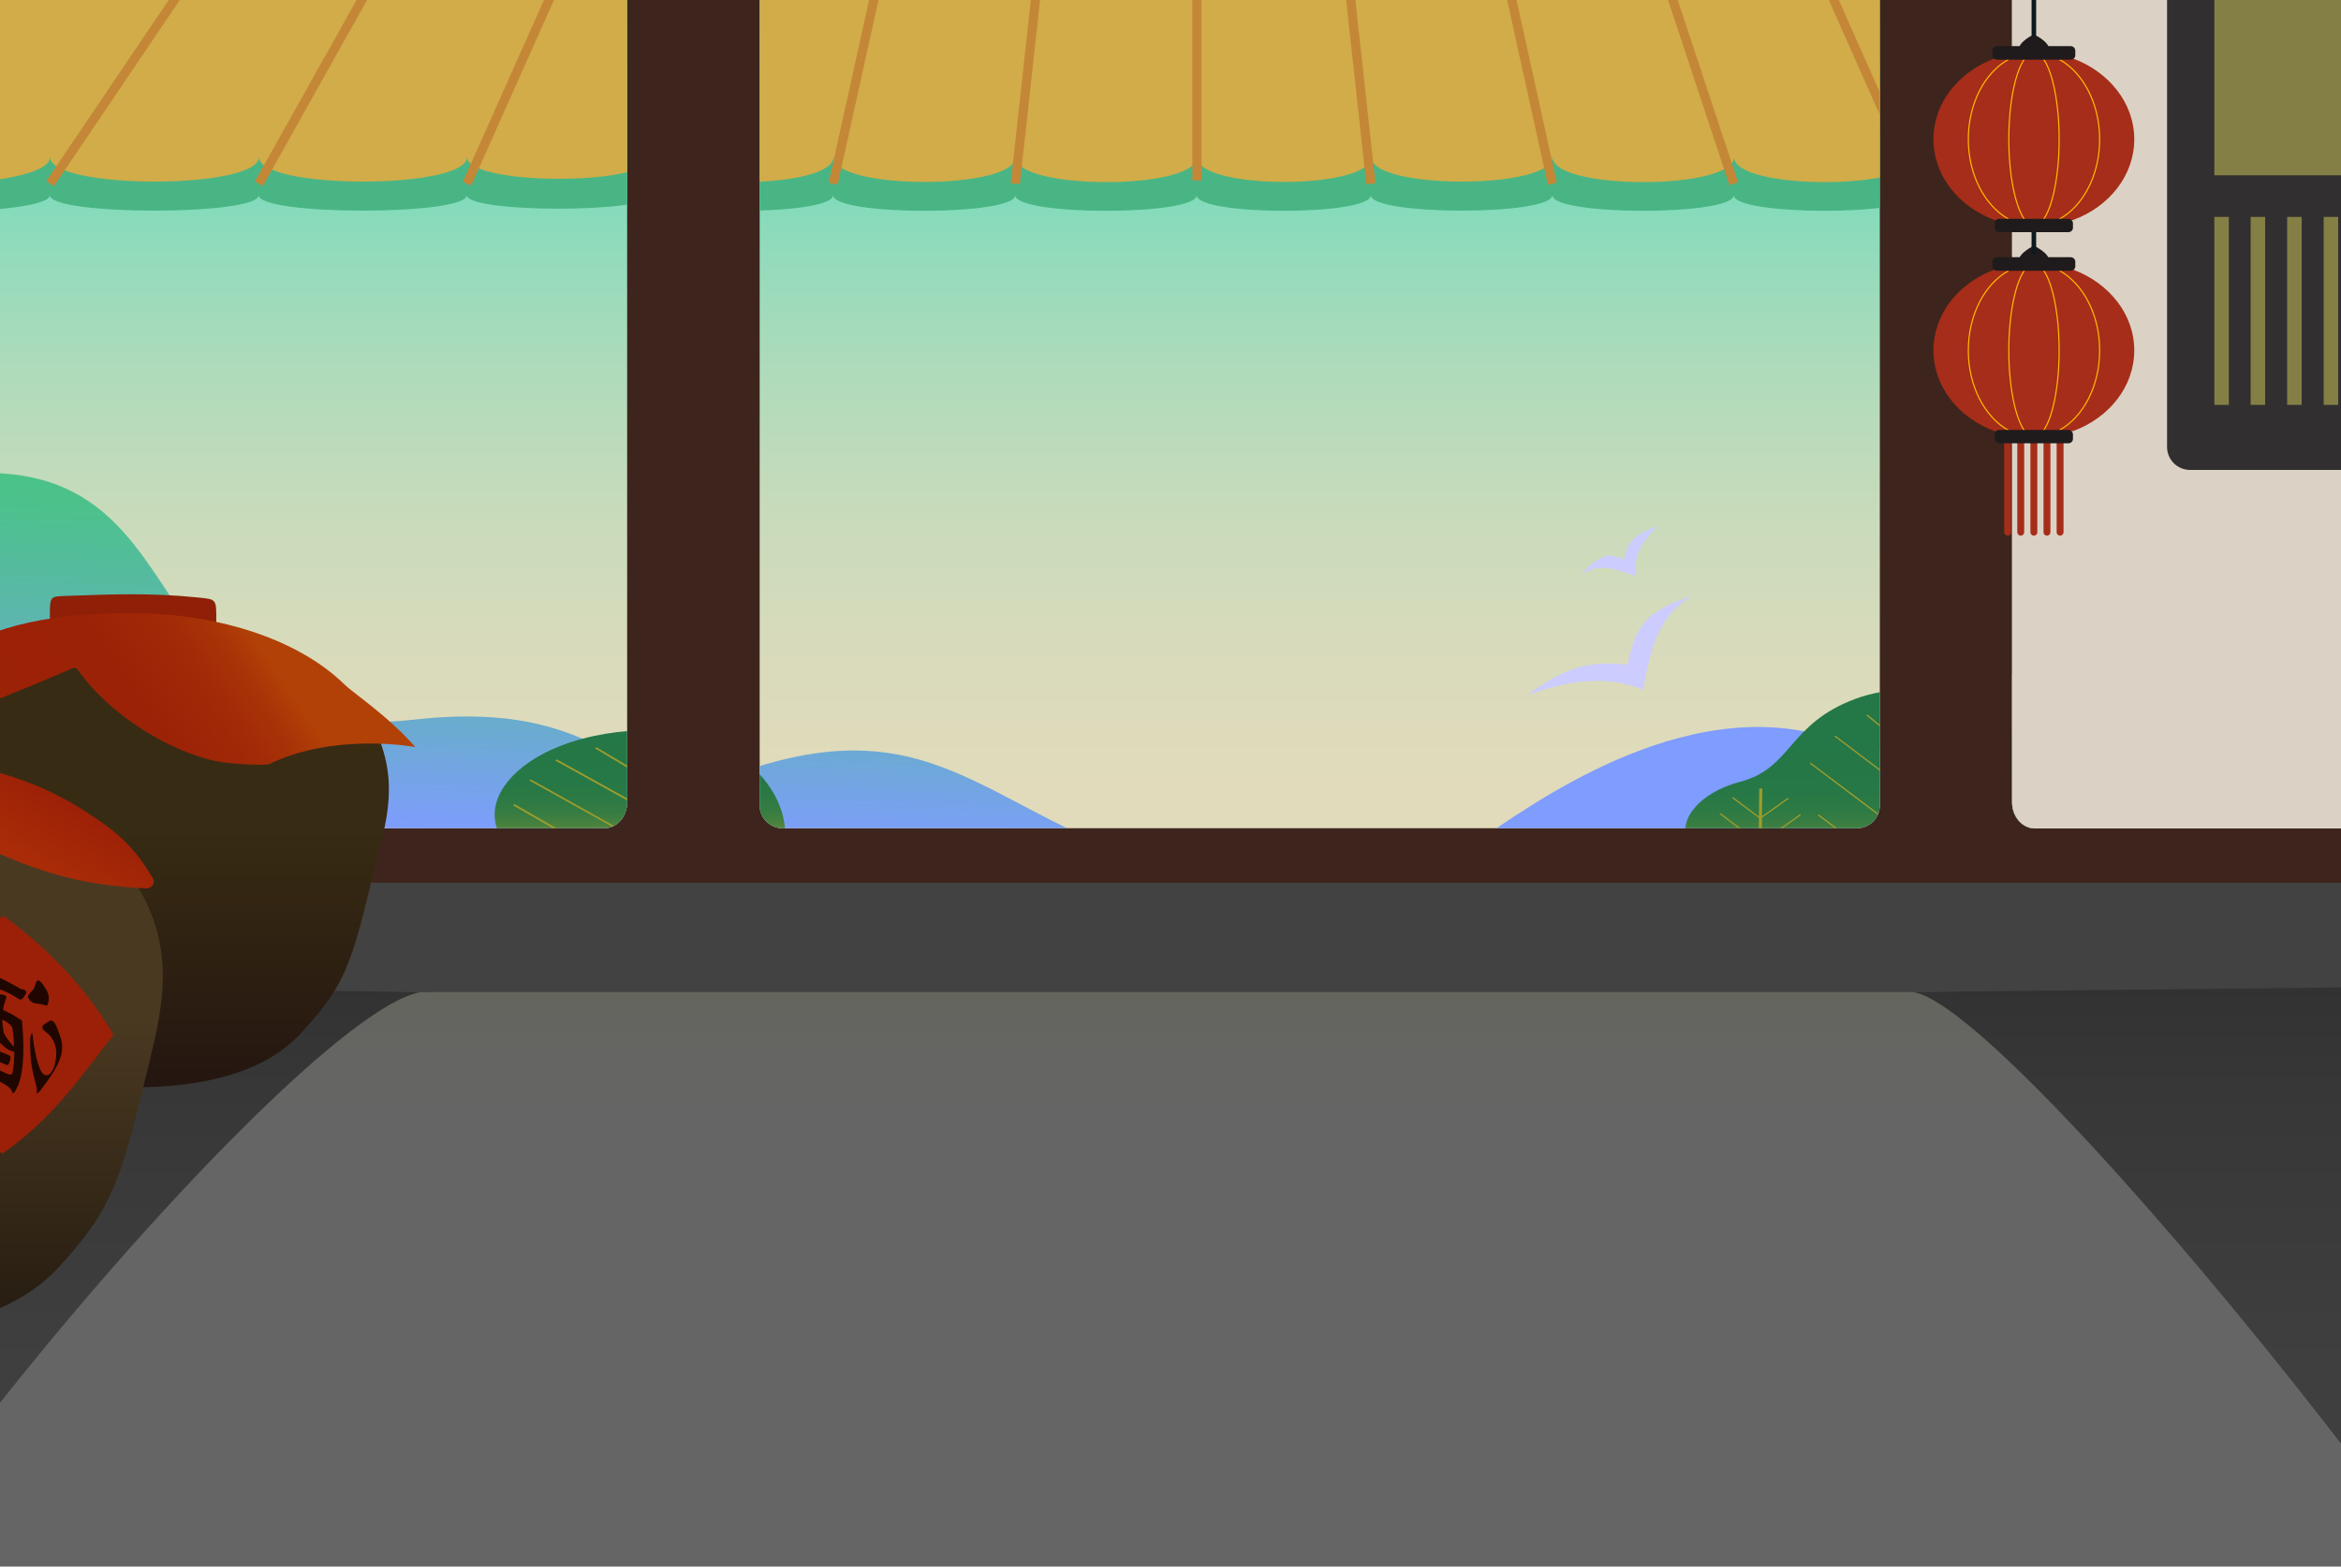<?xml version="1.0" encoding="utf-8"?>
<!-- Generator: Adobe Illustrator 24.3.0, SVG Export Plug-In . SVG Version: 6.00 Build 0)  -->
<svg version="1.1" id="bg_1_" xmlns="http://www.w3.org/2000/svg" xmlns:xlink="http://www.w3.org/1999/xlink" x="0px" y="0px"
	 viewBox="0 0 1000 670" style="enable-background:new 0 0 1000 670;" xml:space="preserve">
<style type="text/css">
	.st0{clip-path:url(#SVGID_2_);}
	.st1{fill:#3D251D;}
	.st2{clip-path:url(#XMLID_2_);fill:url(#天空_2_);}
	.st3{clip-path:url(#XMLID_2_);fill:url(#右_前山_1_);}
	.st4{clip-path:url(#XMLID_2_);fill:url(#左_前山_1_);}
	.st5{clip-path:url(#XMLID_2_);}
	.st6{fill:url(#SVGID_3_);}
	.st7{fill:#9D9C2D;}
	.st8{fill:url(#SVGID_4_);}
	.st9{fill:#49B584;}
	.st10{fill:#D1AC49;}
	.st11{fill:none;stroke:#C48737;stroke-width:3.921;stroke-miterlimit:10;}
	.st12{clip-path:url(#XMLID_2_);fill:#DBD2C5;}
	.st13{fill:#322F30;}
	.st14{fill:#847F45;}
	.st15{fill:#424242;}
	.st16{fill:url(#地板_1_);}
	.st17{fill:url(#SVGID_5_);}
	.st18{fill:url(#SVGID_6_);}
	.st19{fill:#8F2007;}
	.st20{fill:url(#SVGID_7_);}
	.st21{clip-path:url(#XMLID_6_);fill:#9B2007;}
	.st22{opacity:0.8;clip-path:url(#XMLID_6_);}
	.st23{fill:url(#SVGID_8_);}
	.st24{fill:none;stroke:#A62D19;stroke-width:2.941;stroke-linecap:round;stroke-linejoin:round;stroke-miterlimit:10;}
	.st25{fill:#1F1B1C;}
	.st26{fill:#A62D19;stroke:#A62D19;stroke-width:0.98;stroke-miterlimit:10;}
	.st27{fill:none;stroke:#FFBA00;stroke-width:0.49;stroke-linecap:round;stroke-linejoin:round;stroke-miterlimit:10;}
	.st28{fill:none;stroke:#0E191F;stroke-width:1.961;stroke-linecap:round;stroke-linejoin:round;stroke-miterlimit:10;}
	.st29{fill:#CCCCFF;}
</style>
<g>
	<defs>
		<rect id="SVGID_1_" width="1000" height="670"/>
	</defs>
	<clipPath id="SVGID_2_">
		<use xlink:href="#SVGID_1_"  style="overflow:visible;"/>
	</clipPath>
	<g id="牆壁_1_" class="st0">
		<rect id="天空_1_" x="-2" y="-1.9" class="st1" width="1003.9" height="425.7"/>
	</g>
	<g id="門口外" class="st0">
		<defs>
			<path id="XMLID_18_" d="M258.1,353.9H-8.6c-5.4,0-9.8-5-9.8-11.2V-26.1c0-6.2,4.4-11.2,9.8-11.2h266.7c5.4,0,9.8,5,9.8,11.2
				v368.9C267.9,348.9,263.6,353.9,258.1,353.9z M793.2-37.3H334.3c-5.4,0-9.8,4.4-9.8,9.8v371.6c0,5.4,4.4,9.8,9.8,9.8h458.9
				c5.4,0,9.8-4.4,9.8-9.8V-27.5C803-32.9,798.6-37.3,793.2-37.3z M1087-37.3H869.3c-5.4,0-9.8,5-9.8,11.2v368.9
				c0,6.2,4.4,11.2,9.8,11.2H1087c5.4,0,9.8-5,9.8-11.2V-26.1C1096.8-32.3,1092.4-37.3,1087-37.3z"/>
		</defs>
		<clipPath id="XMLID_2_">
			<use xlink:href="#XMLID_18_"  style="overflow:visible;"/>
		</clipPath>
		<linearGradient id="天空_2_" gradientUnits="userSpaceOnUse" x1="500" y1="-1.865" x2="500" y2="423.86">
			<stop  offset="0" style="stop-color:#3BDBBB"/>
			<stop  offset="8.952320e-03" style="stop-color:#3FDBBB"/>
			<stop  offset="0.127" style="stop-color:#6BDBBB"/>
			<stop  offset="0.251" style="stop-color:#90DBBB"/>
			<stop  offset="0.379" style="stop-color:#AFDBBB"/>
			<stop  offset="0.512" style="stop-color:#C7DBBB"/>
			<stop  offset="0.654" style="stop-color:#D8DBBB"/>
			<stop  offset="0.808" style="stop-color:#E2DBBB"/>
			<stop  offset="1" style="stop-color:#E5DBBB"/>
		</linearGradient>
		<rect id="天空_3_" x="-2" y="-1.9" class="st2" width="1003.9" height="425.7"/>
		
			<linearGradient id="右_前山_1_" gradientUnits="userSpaceOnUse" x1="932.367" y1="199.548" x2="938.247" y2="355.807" gradientTransform="matrix(-1 0 0 1 1089.276 0)">
			<stop  offset="0" style="stop-color:#49C484"/>
			<stop  offset="0.145" style="stop-color:#4DC18D"/>
			<stop  offset="0.382" style="stop-color:#58B9A5"/>
			<stop  offset="0.68" style="stop-color:#69ACCD"/>
			<stop  offset="1" style="stop-color:#7F9CFF"/>
		</linearGradient>
		<path id="右_前山" class="st3" d="M-166.6,359.7c55.9-61.4,83.9-156.6,159.2-157.6c96.7-1.4,63.6,118.9,184.2,105.4
			c89.4-10,86.5,39.7,144.3,20.9c68.2-22.2,94.3,8.2,147.3,31.3H-166.6z"/>
		
			<linearGradient id="左_前山_1_" gradientUnits="userSpaceOnUse" x1="81.57" y1="277.913" x2="204.824" y2="385.346" gradientTransform="matrix(-1 0 0 1 1089.276 0)">
			<stop  offset="0" style="stop-color:#49C484"/>
			<stop  offset="0.145" style="stop-color:#4DC18D"/>
			<stop  offset="0.382" style="stop-color:#58B9A5"/>
			<stop  offset="0.68" style="stop-color:#69ACCD"/>
			<stop  offset="1" style="stop-color:#7F9CFF"/>
		</linearGradient>
		<path id="左_前山" class="st4" d="M630.7,359.7c21.7-14.4,88-64.4,151.1-44.4c73.3,23.3,79.1-58.7,125.8-67.1
			c103.1-18.7,104.1,96.1,203.8,66.7c65.6-19.4,80.8,2.9,85.7,44.8H630.7z"/>
		<g id="草_10_" class="st5">
			<g>
				
					<linearGradient id="SVGID_3_" gradientUnits="userSpaceOnUse" x1="276.726" y1="318.052" x2="276.726" y2="368.833" gradientTransform="matrix(0.983 -8.904727e-03 0 1 1.411 -3.548)">
					<stop  offset="0" style="stop-color:#247746"/>
					<stop  offset="0.433" style="stop-color:#267846"/>
					<stop  offset="0.589" style="stop-color:#2D7A44"/>
					<stop  offset="0.7" style="stop-color:#387D42"/>
					<stop  offset="0.79" style="stop-color:#49823E"/>
					<stop  offset="0.867" style="stop-color:#5F893A"/>
					<stop  offset="0.934" style="stop-color:#7A9134"/>
					<stop  offset="0.994" style="stop-color:#999B2E"/>
					<stop  offset="1" style="stop-color:#9D9C2D"/>
				</linearGradient>
				<path class="st6" d="M217.3,362.4l115.8-0.1c5.7-4,2.8-37.2-38.6-48.5c-13.1-3.6-46.6-2.9-68.2,11.7
					c-14.6,9.9-20.3,24.1-9.1,36.6C217.2,362.3,217.3,362.3,217.3,362.4z"/>
			</g>
			<g>
				<g>
					<polygon class="st7" points="270.5,361.8 272.4,361.8 272.4,318 270.5,318.1 					"/>
				</g>
				<g>
					<path class="st7" d="M304.1,324.2c0.2,0.1,0.5,0.3,0.8,0.4l-33.1,19.2l-0.6-0.5L304.1,324.2z"/>
				</g>
				<g>
					<path class="st7" d="M315.1,333.6c0.2,0.2,0.4,0.3,0.7,0.5l-44,24.6l-0.6-0.5L315.1,333.6z"/>
				</g>
				<g>
					<path class="st7" d="M321.2,346.2c0.2,0.2,0.3,0.4,0.4,0.6l-26.8,15.1l-0.6-0.5L321.2,346.2z"/>
				</g>
				<g>
					<polygon class="st7" points="250.4,362.1 251.1,361.6 219.8,343.6 219.1,344.1 					"/>
				</g>
				<g>
					<polygon class="st7" points="271.8,329.9 287.3,320.2 286.7,319.8 271.1,329.4 					"/>
				</g>
				<g>
					<polygon class="st7" points="271.1,343.8 271.8,343.3 237.9,324.5 237.2,325 					"/>
				</g>
				<g>
					<polygon class="st7" points="271.1,358.6 271.8,358.2 226.7,333 226.1,333.5 					"/>
				</g>
				<g>
					<polygon class="st7" points="271.1,329.9 271.8,329.4 254.8,319.3 254.2,319.8 					"/>
				</g>
			</g>
		</g>
		<g id="草_9_" class="st5">
			<g>
				
					<linearGradient id="SVGID_4_" gradientUnits="userSpaceOnUse" x1="71.114" y1="306.469" x2="71.114" y2="361.827" gradientTransform="matrix(-0.995 1.117798e-02 -3.383480e-02 1.016 878.062 3.732)">
					<stop  offset="0" style="stop-color:#247746"/>
					<stop  offset="0.39" style="stop-color:#267846"/>
					<stop  offset="0.53" style="stop-color:#2D7A44"/>
					<stop  offset="0.63" style="stop-color:#387D42"/>
					<stop  offset="0.711" style="stop-color:#49823E"/>
					<stop  offset="0.78" style="stop-color:#5F893A"/>
					<stop  offset="0.84" style="stop-color:#7A9134"/>
					<stop  offset="0.894" style="stop-color:#999B2E"/>
					<stop  offset="0.9" style="stop-color:#9D9C2D"/>
				</linearGradient>
				<path class="st8" d="M867,363.7l-144.8-2c-7.5-10.7,4.3-23.3,21-27.6c22.5-5.9,20.4-24.7,49.4-35.5c12.7-4.7,39.1-8.9,62,9.2
					c15.1,11.9,22.3,40.6,12.6,55.7C867.1,363.5,867.1,363.6,867,363.7z"/>
			</g>
			<g>
				<g>
					<polygon class="st7" points="813.7,361.3 814.9,361.3 815.6,303.9 814.4,303.9 					"/>
				</g>
				<g>
					<polygon class="st7" points="814.8,338 846.1,315.6 845.7,315.1 814.4,337.6 					"/>
				</g>
				<g>
					<polygon class="st7" points="814.6,357.2 856.4,327.5 856,327.1 814.1,356.8 					"/>
				</g>
				<g>
					<polygon class="st7" points="837.3,361.9 862.7,343.8 862.3,343.4 836.9,361.4 					"/>
				</g>
				<g>
					<polygon class="st7" points="767.4,360.4 774.5,355.4 774.1,355 767,360 					"/>
				</g>
				<g>
					<polygon class="st7" points="736.2,360 736.6,359.6 729.7,354.4 729.3,354.8 					"/>
				</g>
				<g>
					<polygon class="st7" points="793.6,361.3 794,360.8 776.9,348 776.5,348.4 					"/>
				</g>
				<g>
					<polygon class="st7" points="815,320 832.7,306.2 832.3,305.8 814.6,319.6 					"/>
				</g>
				<g>
					<polygon class="st7" points="814.4,338 814.8,337.6 784,314.3 783.6,314.7 					"/>
				</g>
				<g>
					<polygon class="st7" points="814.1,357.2 814.6,356.8 773.5,325.9 773.1,326.3 					"/>
				</g>
				<g>
					<polygon class="st7" points="751.8,349.9 752.2,349.5 740.3,340.6 739.9,341 					"/>
				</g>
				<g>
					<polygon class="st7" points="751.6,360.7 752,360.3 734.9,347.4 734.5,347.8 					"/>
				</g>
				<g>
					<polygon class="st7" points="752,349.9 764.1,341.3 763.7,340.9 751.6,349.5 					"/>
				</g>
				<g>
					<polygon class="st7" points="751.9,360.7 769.3,348.3 768.9,347.9 751.5,360.3 					"/>
				</g>
				<g>
					<polygon class="st7" points="814.6,320 815,319.6 797.7,305.3 797.2,305.7 					"/>
				</g>
				<g>
					<polygon class="st7" points="751.2,361.6 752.5,361.6 752.8,336.9 751.5,336.9 					"/>
				</g>
			</g>
		</g>
		<g id="屋簷" class="st5">
			<path class="st9" d="M1047.5,29.1c-21.4,0-42.8-2.5-42.8-7.4c0,8.9-93.2,8.9-93.2,0c0,8.9-93.2,8.9-93.2,0c0,8.9-77.6,8.9-77.6,0
				c0,8.9-77.5,8.9-77.5,0c0,8.8-77.5,8.8-77.5,0c0,8.9-74.4,8.9-74.4,0c0,8.9-77.5,8.9-77.5,0c0,8.9-77.8,8.9-77.8,0
				c0,8.9-78.1,8.9-78.1,0c0,7.7-78.4,7.7-78.4,0c0,8.8-88.9,8.8-88.9,0c0,8.8-89.2,8.8-89.2,0c0,4.8-27.2,7.3-55.3,7.4
				c-9.7,6.4-37,39.3-58.4,50.4c-0.1,0.1-0.2,0.3-0.3,0.4c-1.6,2.6-2.5,4.1-2.5,4.1c0-0.3,0.3-0.6,0.6-0.6c0,9.9,115.8,9.9,115.8,0
				c0,8.8,89.2,8.8,89.2,0c0,8.8,88.9,8.8,88.9,0c0,7.7,78.4,7.7,78.4,0c0,8.9,78.1,8.9,78.1,0c0,8.9,77.8,8.9,77.8,0
				c0,8.9,77.5,8.9,77.5,0c0,8.9,74.4,8.9,74.4,0c0,8.8,77.5,8.8,77.5,0c0,8.9,77.5,8.9,77.5,0c0,8.9,77.6,8.9,77.6,0
				c0,8.9,93.2,8.9,93.2,0c0,8.9,93.2,8.9,93.2,0c0,9.9,85.7,9.9,85.7,0"/>
			<path class="st10" d="M1047.5-20.2c-21.4,0-42.8-4-42.8-11.9c0,14.3-93.2,14.3-93.2,0c0,14.3-93.2,14.3-93.2,0
				c0,14.3-77.6,14.3-77.6,0c0,14.3-77.5,14.3-77.5,0c0,14-77.5,14-77.5,0c0,14.2-74.4,14.2-74.4,0c0,14.3-77.5,14.3-77.5,0
				c0,14.2-77.8,14.2-77.8,0c0,14.3-78.1,14.3-78.1,0c0,12.4-78.4,12.4-78.4,0c0,14-88.9,14-88.9,0c0,14-89.2,14-89.2,0
				c0,7.7-27.2,11.7-55.3,11.9c-9.7,10.3-37,63.1-58.4,80.8c-0.1,0.2-0.2,0.5-0.3,0.7C-94.2,65.5-95,68-95,68c0-0.5,0.3-0.9,0.6-0.9
				c0,15.9,115.8,15.9,115.8,0c0,14,89.2,14,89.2,0c0,14,88.9,14,88.9,0c0,12.4,78.4,12.4,78.4,0c0,14.3,78.1,14.3,78.1,0
				c0,14.2,77.8,14.2,77.8,0c0,14.3,77.5,14.3,77.5,0c0,14.2,74.4,14.2,74.4,0c0,14,77.5,14,77.5,0c0,14.3,77.5,14.3,77.5,0
				c0,14.3,77.6,14.3,77.6,0c0,14.3,93.2,14.3,93.2,0c0,14.3,93.2,14.3,93.2,0c0,15.9,85.7,15.9,85.7,0"/>
			<line class="st11" x1="21.4" y1="78.5" x2="112.6" y2="-56.5"/>
			<line class="st11" x1="110.6" y1="78.5" x2="186.2" y2="-56.5"/>
			<line class="st11" x1="199.5" y1="78.5" x2="260" y2="-57.2"/>
			<line class="st11" x1="277.9" y1="78.5" x2="322.7" y2="-56.5"/>
			<line class="st11" x1="355.9" y1="78.5" x2="385.9" y2="-57.2"/>
			<line class="st11" x1="433.7" y1="78.5" x2="448.6" y2="-57.2"/>
			<line class="st11" x1="511.3" y1="77.1" x2="511.3" y2="-57.2"/>
			<line class="st11" x1="51.3" y1="-44.8" x2="984.4" y2="-44.8"/>
			<line class="st11" x1="1004.6" y1="78.5" x2="909.1" y2="-63.5"/>
			<line class="st11" x1="911.4" y1="78.5" x2="831.9" y2="-64"/>
			<line class="st11" x1="818.2" y1="78.5" x2="754.6" y2="-64.7"/>
			<line class="st11" x1="740.6" y1="78.5" x2="692.9" y2="-65.5"/>
			<line class="st11" x1="663.1" y1="78.5" x2="631.2" y2="-66.3"/>
			<line class="st11" x1="585.6" y1="78.5" x2="570.8" y2="-56.5"/>
		</g>
		<rect id="牆壁" x="826.7" y="-17.1" class="st12" width="417.9" height="384.5"/>
		<g id="window" class="st5">
			<path class="st13" d="M1040.5,200.8h-105c-5.4,0-9.8-4.4-9.8-9.8V-41.1c0-5.4,4.4-9.8,9.8-9.8h105c5.4,0,9.8,4.4,9.8,9.8V191
				C1050.3,196.4,1045.9,200.8,1040.5,200.8z"/>
			<g>
				<g>
					<rect x="946.4" y="93.2" class="st14" width="5.2" height="79.3"/>
					<path class="st14" d="M951.1,93.6V172h-4.2V93.6H951.1 M952.1,92.7h-6.2V173h6.2V92.7L952.1,92.7z"/>
				</g>
				<g>
					<rect x="962" y="93.2" class="st14" width="5.2" height="79.3"/>
					<path class="st14" d="M966.7,93.6V172h-4.2V93.6H966.7 M967.6,92.7h-6.2V173h6.2V92.7L967.6,92.7z"/>
				</g>
				<g>
					<rect x="977.5" y="93.2" class="st14" width="5.2" height="79.3"/>
					<path class="st14" d="M982.2,93.6V172H978V93.6H982.2 M983.2,92.7H977V173h6.2V92.7L983.2,92.7z"/>
				</g>
				<g>
					<rect x="993.1" y="93.2" class="st14" width="5.2" height="79.3"/>
					<path class="st14" d="M997.8,93.6V172h-4.2V93.6H997.8 M998.8,92.7h-6.2V173h6.2V92.7L998.8,92.7z"/>
				</g>
				<g>
					<rect x="1008.6" y="93.2" class="st14" width="5.2" height="79.3"/>
					<path class="st14" d="M1013.3,93.6V172h-4.2V93.6H1013.3 M1014.3,92.7h-6.2V173h6.2V92.7L1014.3,92.7z"/>
				</g>
				<g>
					<rect x="1024.2" y="93.2" class="st14" width="5.2" height="79.3"/>
					<path class="st14" d="M1028.9,93.6V172h-4.2V93.6H1028.9 M1029.9,92.7h-6.2V173h6.2V92.7L1029.9,92.7z"/>
				</g>
			</g>
			<g>
				<g>
					<rect x="946.4" y="-24.8" class="st14" width="83" height="99.3"/>
					<path class="st14" d="M1028.9-24.3V74h-82v-98.3H1028.9 M1029.9-25.3h-84V74.9h84V-25.3L1029.9-25.3z"/>
				</g>
			</g>
		</g>
	</g>
	<g id="地板_2_" class="st0">
		<rect x="-25.9" y="377.2" class="st15" width="1049.6" height="55.6"/>
		<linearGradient id="地板_1_" gradientUnits="userSpaceOnUse" x1="500" y1="423.86" x2="500" y2="669.405">
			<stop  offset="0" style="stop-color:#64655C"/>
			<stop  offset="1.223176e-02" style="stop-color:#64655D"/>
			<stop  offset="0.122" style="stop-color:#656564"/>
			<stop  offset="0.426" style="stop-color:#656566"/>
		</linearGradient>
		<rect id="地板" x="-2" y="423.9" class="st16" width="1003.9" height="245.5"/>
		<linearGradient id="SVGID_5_" gradientUnits="userSpaceOnUse" x1="40.684" y1="782.104" x2="40.684" y2="421.899">
			<stop  offset="0" style="stop-color:#424242"/>
			<stop  offset="0.552" style="stop-color:#3F3F3F"/>
			<stop  offset="0.883" style="stop-color:#373737"/>
			<stop  offset="1" style="stop-color:#323232"/>
		</linearGradient>
		<path class="st17" d="M-100,782.1l98-360.2l186.3,2C138.7,414.6-134.2,741.2-100,782.1z"/>
		<linearGradient id="SVGID_6_" gradientUnits="userSpaceOnUse" x1="958.347" y1="782.104" x2="958.347" y2="421.899">
			<stop  offset="0" style="stop-color:#424242"/>
			<stop  offset="0.552" style="stop-color:#3F3F3F"/>
			<stop  offset="0.883" style="stop-color:#373737"/>
			<stop  offset="1" style="stop-color:#323232"/>
		</linearGradient>
		<path class="st18" d="M1100,782.1l-98-360.2l-186.3,2C855.7,421.8,1119.4,753.4,1100,782.1z"/>
	</g>
	<g id="酒甕1_1_" class="st0">
		<path class="st19" d="M84.5,255.3c-19.3-2-36.9-1.4-55.2-0.7c-8.1,0.3-8-0.3-8,9.3c0,5.8,4.7,5.9,9.6,5.4
			c17.2-1.8,34.6-1.6,51.7,0.6c0.3,0,0.7,0.1,1,0.1c4.5,0,8.8,0.3,8.8-5.2C92.4,255.8,92.4,256.1,84.5,255.3z"/>
		<g>
			<defs>
				<path id="XMLID_7_" d="M158.4,377.6c-8.1,33.4-11.2,43.4-28,61.8c-15.7,18.7-42.8,25.3-74,25.2c-31.2,0.1-58.3-6.4-74-25.1
					c-16.7-18.5-20-29.4-28-61.8c-4.9-21.1-11.7-41.3-1.1-64c10.2-21.3,40.3-48,103-49.2c70.2,2,98,31.6,106.2,52.7
					C171,340.1,162.4,358.8,158.4,377.6z"/>
			</defs>
			<linearGradient id="XMLID_3_" gradientUnits="userSpaceOnUse" x1="56.93" y1="264.526" x2="56.93" y2="464.624">
				<stop  offset="0.45" style="stop-color:#382B13"/>
				<stop  offset="1" style="stop-color:#241610"/>
			</linearGradient>
			<use xlink:href="#XMLID_7_"  style="overflow:visible;fill:url(#XMLID_3_);"/>
			<clipPath id="XMLID_4_">
				<use xlink:href="#XMLID_7_"  style="overflow:visible;"/>
			</clipPath>
		</g>
		<linearGradient id="SVGID_7_" gradientUnits="userSpaceOnUse" x1="111.844" y1="276.327" x2="0.478" y2="351.164">
			<stop  offset="0" style="stop-color:#B24107"/>
			<stop  offset="8.840211e-02" style="stop-color:#A93407"/>
			<stop  offset="0.227" style="stop-color:#A12907"/>
			<stop  offset="0.421" style="stop-color:#9C2207"/>
			<stop  offset="0.962" style="stop-color:#9B2007"/>
		</linearGradient>
		<path class="st20" d="M-46.3,308.4c-2,0.1-3.4-1.9-2.3-3.6c6.6-11,11.9-15.9,23.8-23.6c23.3-15,48.9-19.2,81.4-19.2
			c32.5,0,69,9.3,90.8,30.7c3.1,3.1,18.7,13.5,30,26.5c0,0-34.2-6.4-62.4,7.3c-1.3,0.6-17.3,0.3-25.6-1.9
			c-21.8-5.9-44.6-21.6-56.6-39c-0.9-0.5-1.6-0.2-2.7,0.3c0,0-12.7,5.6-30.7,12.8C-15.2,304.5-29,307.6-46.3,308.4z"/>
	</g>
	<g id="酒甕2" class="st0">
		<path class="st19" d="M-96.8,315c23.5-2.5,45-1.7,67.2-0.8c9.8,0.4,9.8-0.3,9.8,11.4c0,7.1-5.8,7.1-11.7,6.5
			c-20.9-2.2-42.1-2-62.9,0.8c-0.4,0.1-0.8,0.1-1.2,0.1c-5.4,0-10.7,0.3-10.7-6.3C-106.4,315.6-106.4,316-96.8,315z"/>
		<g>
			<defs>
				<path id="XMLID_11_" d="M-186.7,463.7c9.9,40.6,13.6,52.7,34,75.2c19,22.8,52.1,30.8,90,30.7c37.9,0.1,71-7.8,90-30.6
					c20.4-22.5,24.4-35.8,34.1-75.2c6-25.7,14.2-50.2,1.3-77.8c-12.4-25.9-49-58.4-125.3-59.9c-85.4,2.4-119.2,38.4-129.2,64.1
					C-202,418.1-191.5,441-186.7,463.7z"/>
			</defs>
			
				<linearGradient id="XMLID_5_" gradientUnits="userSpaceOnUse" x1="19.259" y1="326.232" x2="19.259" y2="569.661" gradientTransform="matrix(-1 0 0 1 -44 0)">
				<stop  offset="0.45" style="stop-color:#4A3921"/>
				<stop  offset="1" style="stop-color:#241B10"/>
			</linearGradient>
			<use xlink:href="#XMLID_11_"  style="overflow:visible;fill:url(#XMLID_5_);"/>
			<clipPath id="XMLID_6_">
				<use xlink:href="#XMLID_11_"  style="overflow:visible;"/>
			</clipPath>
			<path class="st21" d="M1.1,492.9c21.5-15.2,32.2-31.3,47.4-50.7c-9.8-16.7-24.2-34.1-46.9-50.8c-18.7,9.5-39.4,23-54.9,45.8
				C-33.8,461.2-15.4,484.2,1.1,492.9z"/>
			<g class="st22">
				<path d="M18.4,464.4c-1.8,2.5-2.7,3.3-2.7,2.4c0.1-1,0.1-1.9-0.2-2.7c-0.7-2.9-1.7-6.3-2.1-9.6c-0.4-3.1-0.6-6.9-0.5-11
					c0.6-2.5,0.9-2.7,1.1-0.7c0.5,4.6,1.3,8.9,2.5,12.5c1.3,3.6,2.5,4.7,4.4,3.9c1.3-0.9,2.8-3.5,3.1-8c0.3-4.5-1.3-7.8-4.2-10.1
					c-1.7-1.2-2.2-2.3-1.3-3.1c1-0.8,2-1.4,3-1.9c1.1-0.4,2.5,1.4,3.6,5.1c2,4.5,1.8,8.2,0.2,12.1C23.6,457.3,21,461,18.4,464.4z
					 M18.8,429.4c-0.8-0.2-2-0.5-3.3-0.6c-1.2-0.1-2.2-0.6-3-1.6c-0.5-0.9-0.7-1.4-0.5-1.7c0.5-0.7,1-1.5,1.7-2.1
					c0.7-0.6,1.1-1.6,1.4-2.6c0.3-1.1,0.5-1.7,0.8-1.7c0.8-0.6,2.1,0.8,3.9,3.8c1.1,2,1.4,3.9,0.6,6.2
					C20.4,429.7,19.8,429.8,18.8,429.4z M5,466c-0.5-1-1.7-2-3.9-3.2c-2.1-1.2-5.8-2.7-11-5.3c-0.9-0.2-1.2-1-0.8-2.4
					c0.6-1.3,1.1-2,1.6-1.7c1.2,0.8,3,1.7,5.5,2.6c2.6,0.9,4.6,1.8,6.2,2.6c1.8,0.9,2.7,0.7,2.8-0.5c0.5-2.6,0.7-5.5,0.7-8.7
					c-2.3-0.3-4.7-2.1-7.2-5.2c-0.6-0.6-0.8-1.6-0.5-2.8c0.5-1.1,0.5-2.7,0.1-4.6c-0.1-0.8-0.2-1.6-0.3-2.4c-1-0.4-2.2-1-3.4-1.4
					c-0.2,2.2-0.7,4.8-1.3,7.6c-0.4,1.6-1.6,2.4-3.5,2.3c-0.8,0.2-1.7,0.1-2.5-0.2c-1-0.2-1.6-1-1.5-2.4c0.1-1.2,0.7-1.9,1.7-1.8
					c0.4,0,0.7,0.1,1.2,0.1c0.6,0.2,0.9,0.1,1-0.2c1.2-0.4,1.8-2.6,2.1-6.5c-2.8-0.7-4.4-0.5-4.9,0.3c-0.6,0.5-2,4.8-2.4,12.6
					c-0.2,7.8,1.1,11.8,2,12.6c0.6,0.7,2.3,1.6,4.9,2.1c1.7,0.1,1.8,0.6,0.5,1.5c-2.3,1.2-4.5,1.6-6.6,1.1c-2-0.4-3.2-1.3-3.3-1.9
					c-4-10.8-2.8-17.8-2.7-20c0.4-2.1,0.8-4,0.9-5.5c0.2-1.4,0.2-2.7-0.3-3.6c-0.5-0.9,1.2-2,5.3-2.9c2-0.4,4.2-0.4,6.7,0.2
					c0.2-2.8-0.2-5.3-1.1-7.3c-3.4,0-6.4,1-9.3,2.6c-1,0.8-1.2,0.4-0.5-1c0.7-1.4,1.4-2.4,2-2.9c0.7-0.5,1.3-1.2,1.8-2.1
					c0.6-0.9,1-1.3,1.3-1.3c0.3,0,1.2-0.3,3.1-0.7c1.8-0.2,3.9-0.1,6,0.4c4.7,1.5,9.4,4.1,13.5,6.5c2.3,0.3,2.9,1.2,1.8,2.6
					c-1,1.7-1.9,2.3-2.6,1.7c-3-2-7.2-4.2-12.1-5.3c-0.6,1.3-1,3.3-0.9,5.8c0.2,0.5,0.2,1.1,0.1,1.6c0.7,0.2,1.4,0.5,2,0.8
					c0.5,0.2,0.9,0.3,1.2,0.4c0.1-1.3,0.1-2.5-0.1-3.5c-0.1-1.2,0.7-1.9,2.4-1.8c1.8,0.3,2.4,0.9,1.8,2c-0.5,1.4-1,2.8-1.2,4.6
					c2.9,1.4,5,2.5,6.2,3.4c0.6,0.5,1.1,0.7,1.4,0.8c0.5,0.1,0.6,0.7,0.6,1.8c1.3,14.5-0.2,23.1-1.9,26.5C6.2,467.3,5.4,467.9,5,466
					z M0.9,435.7c0.1,1.7,0.4,3.7,0.7,5.7c0.6,1.3,2,3.3,4.3,5.9c0.1-2.4-0.1-5.1-0.6-8C4.8,438,3.3,436.7,0.9,435.7z M2.5,454.9
					c-3.8-1.5-8.1-3.5-12.7-5.3c-0.6-0.1-0.9-0.9-0.9-2.5c0.2-1.4,0.8-2,1.8-1.6c3.5,1.4,7.8,3.2,12.9,5.3c1,0.3,1.1,1.2,0.6,2.6
					C3.7,455,3.2,455.5,2.5,454.9z"/>
			</g>
		</g>
		
			<linearGradient id="SVGID_8_" gradientUnits="userSpaceOnUse" x1="65.849" y1="450.524" x2="-15.766" y2="309.162" gradientTransform="matrix(-1 0 0 1 -44 0)">
			<stop  offset="0" style="stop-color:#B23107"/>
			<stop  offset="0.604" style="stop-color:#B03007"/>
			<stop  offset="0.822" style="stop-color:#A92B07"/>
			<stop  offset="0.976" style="stop-color:#9E2207"/>
			<stop  offset="1" style="stop-color:#9B2007"/>
		</linearGradient>
		<path class="st23" d="M62.4,379.6c2.4,0.1,4.1-2.3,2.9-4.3c-8-13.4-14.5-19.4-29-28.7C8,328.3-23.3,323.2-62.8,323.2
			c-39.5,0-84,11.3-110.5,37.4c-3.8,3.7-22.8,16.4-36.5,32.3c0,0,41.6-7.8,75.9,8.8c1.5,0.7,21.1,0.4,31.1-2.4
			c26.5-7.2,54.3-26.2,68.9-47.5c1.1-0.6,2-0.3,3.3,0.4c0,0,15.5,6.8,37.3,15.5C24.4,374.9,41.2,378.6,62.4,379.6z"/>
	</g>
	<g id="燈籠_1_" class="st0">
		<g>
			<g>
				<g>
					<line class="st24" x1="868.8" y1="185.9" x2="868.8" y2="227.4"/>
					<line class="st24" x1="874.4" y1="185.9" x2="874.4" y2="227.4"/>
					<line class="st24" x1="880" y1="185.9" x2="880" y2="227.4"/>
					<line class="st24" x1="863.2" y1="185.9" x2="863.2" y2="227.4"/>
					<line class="st24" x1="857.6" y1="185.9" x2="857.6" y2="227.4"/>
				</g>
				<path class="st25" d="M862.3,111.6c0,3.6,2.9,6.6,6.5,6.6c3.6,0,6.6-2.9,6.6-6.6c0-3.6-6.6-6.6-6.6-6.6S862.3,108,862.3,111.6z"
					/>
				<path class="st26" d="M826.4,149.7c0-15.3,10.6-28.4,25.7-34h33.4c15.1,5.7,25.7,18.8,25.7,34c0,15.3-10.6,28.4-25.7,34h-33.4
					C837,178.1,826.4,165,826.4,149.7z"/>
				<path class="st27" d="M857.8,183.8c-10-5.7-17-18.8-17-34c0-15.3,7-28.4,17-34"/>
				<path class="st27" d="M879.9,115.7c10,5.7,17,18.8,17,34c0,15.3-7,28.4-17,34"/>
				<path class="st27" d="M864.6,183.8c-3.8-5.7-6.5-18.8-6.5-34c0-15.3,2.7-28.4,6.5-34"/>
				<path class="st27" d="M873.1,115.7c3.8,5.7,6.5,18.8,6.5,34c0,15.3-2.7,28.4-6.5,34"/>
				<path class="st25" d="M853.1,115.7h31.4c1.1,0,2-0.8,2-1.9v-2c0-1-0.9-1.9-2-1.9h-31.4c-1.1,0-2,0.8-2,1.9v2
					C851.1,114.9,852,115.7,853.1,115.7z"/>
				<path class="st25" d="M854,189.4h29.6c1,0,1.9-0.8,1.9-1.9v-1.9c0-1-0.8-1.9-1.9-1.9H854c-1,0-1.9,0.8-1.9,1.9v1.9
					C852.1,188.6,853,189.4,854,189.4z"/>
				<line class="st28" x1="868.8" y1="107.7" x2="868.8" y2="95.4"/>
			</g>
		</g>
		<g>
			<g>
				<path class="st25" d="M862.3,21.3c0,3.6,2.9,6.6,6.5,6.6c3.6,0,6.6-2.9,6.6-6.6c0-3.6-6.6-6.6-6.6-6.6S862.3,17.7,862.3,21.3z"
					/>
				<path class="st26" d="M826.4,59.5c0-15.3,10.6-28.4,25.7-34h33.4c15.1,5.7,25.7,18.8,25.7,34c0,15.3-10.6,28.4-25.7,34h-33.4
					C837,87.9,826.4,74.8,826.4,59.5z"/>
				<path class="st27" d="M857.8,93.5c-10-5.7-17-18.8-17-34c0-15.3,7-28.4,17-34"/>
				<path class="st27" d="M879.9,25.5c10,5.7,17,18.8,17,34c0,15.3-7,28.4-17,34"/>
				<path class="st27" d="M864.6,93.5c-3.8-5.7-6.5-18.8-6.5-34c0-15.3,2.7-28.4,6.5-34"/>
				<path class="st27" d="M873.1,25.5c3.8,5.7,6.5,18.8,6.5,34c0,15.3-2.7,28.4-6.5,34"/>
				<path class="st25" d="M853.1,25.5h31.4c1.1,0,2-0.8,2-1.9v-2c0-1-0.9-1.9-2-1.9h-31.4c-1.1,0-2,0.8-2,1.9v2
					C851.1,24.6,852,25.5,853.1,25.5z"/>
				<path class="st25" d="M854,99.2h29.6c1,0,1.9-0.8,1.9-1.9v-1.9c0-1-0.8-1.9-1.9-1.9H854c-1,0-1.9,0.8-1.9,1.9v1.9
					C852.1,98.4,853,99.2,854,99.2z"/>
				<line class="st28" x1="868.8" y1="14.8" x2="868.8" y2="-24.2"/>
			</g>
		</g>
	</g>
	<g id="bird" class="st0">
		<path class="st29" d="M701.9,294.8c4-24.5,9.9-33.7,21.2-40.4c-19.4,6.8-24.3,11.9-27.8,29.6c-16.4-1.8-26.9,1.1-42.9,13
			C666,292.2,684.2,287.3,701.9,294.8z"/>
		<path class="st29" d="M698.6,246.2c-9.2-3.6-16.2-5.6-23.5-0.5c9.6-10.2,12.8-8.9,18.6-6.7c1.9-8.9,5.6-10.7,14.5-14.4
			C701.4,231.8,697.9,236,698.6,246.2z"/>
	</g>
</g>
</svg>

